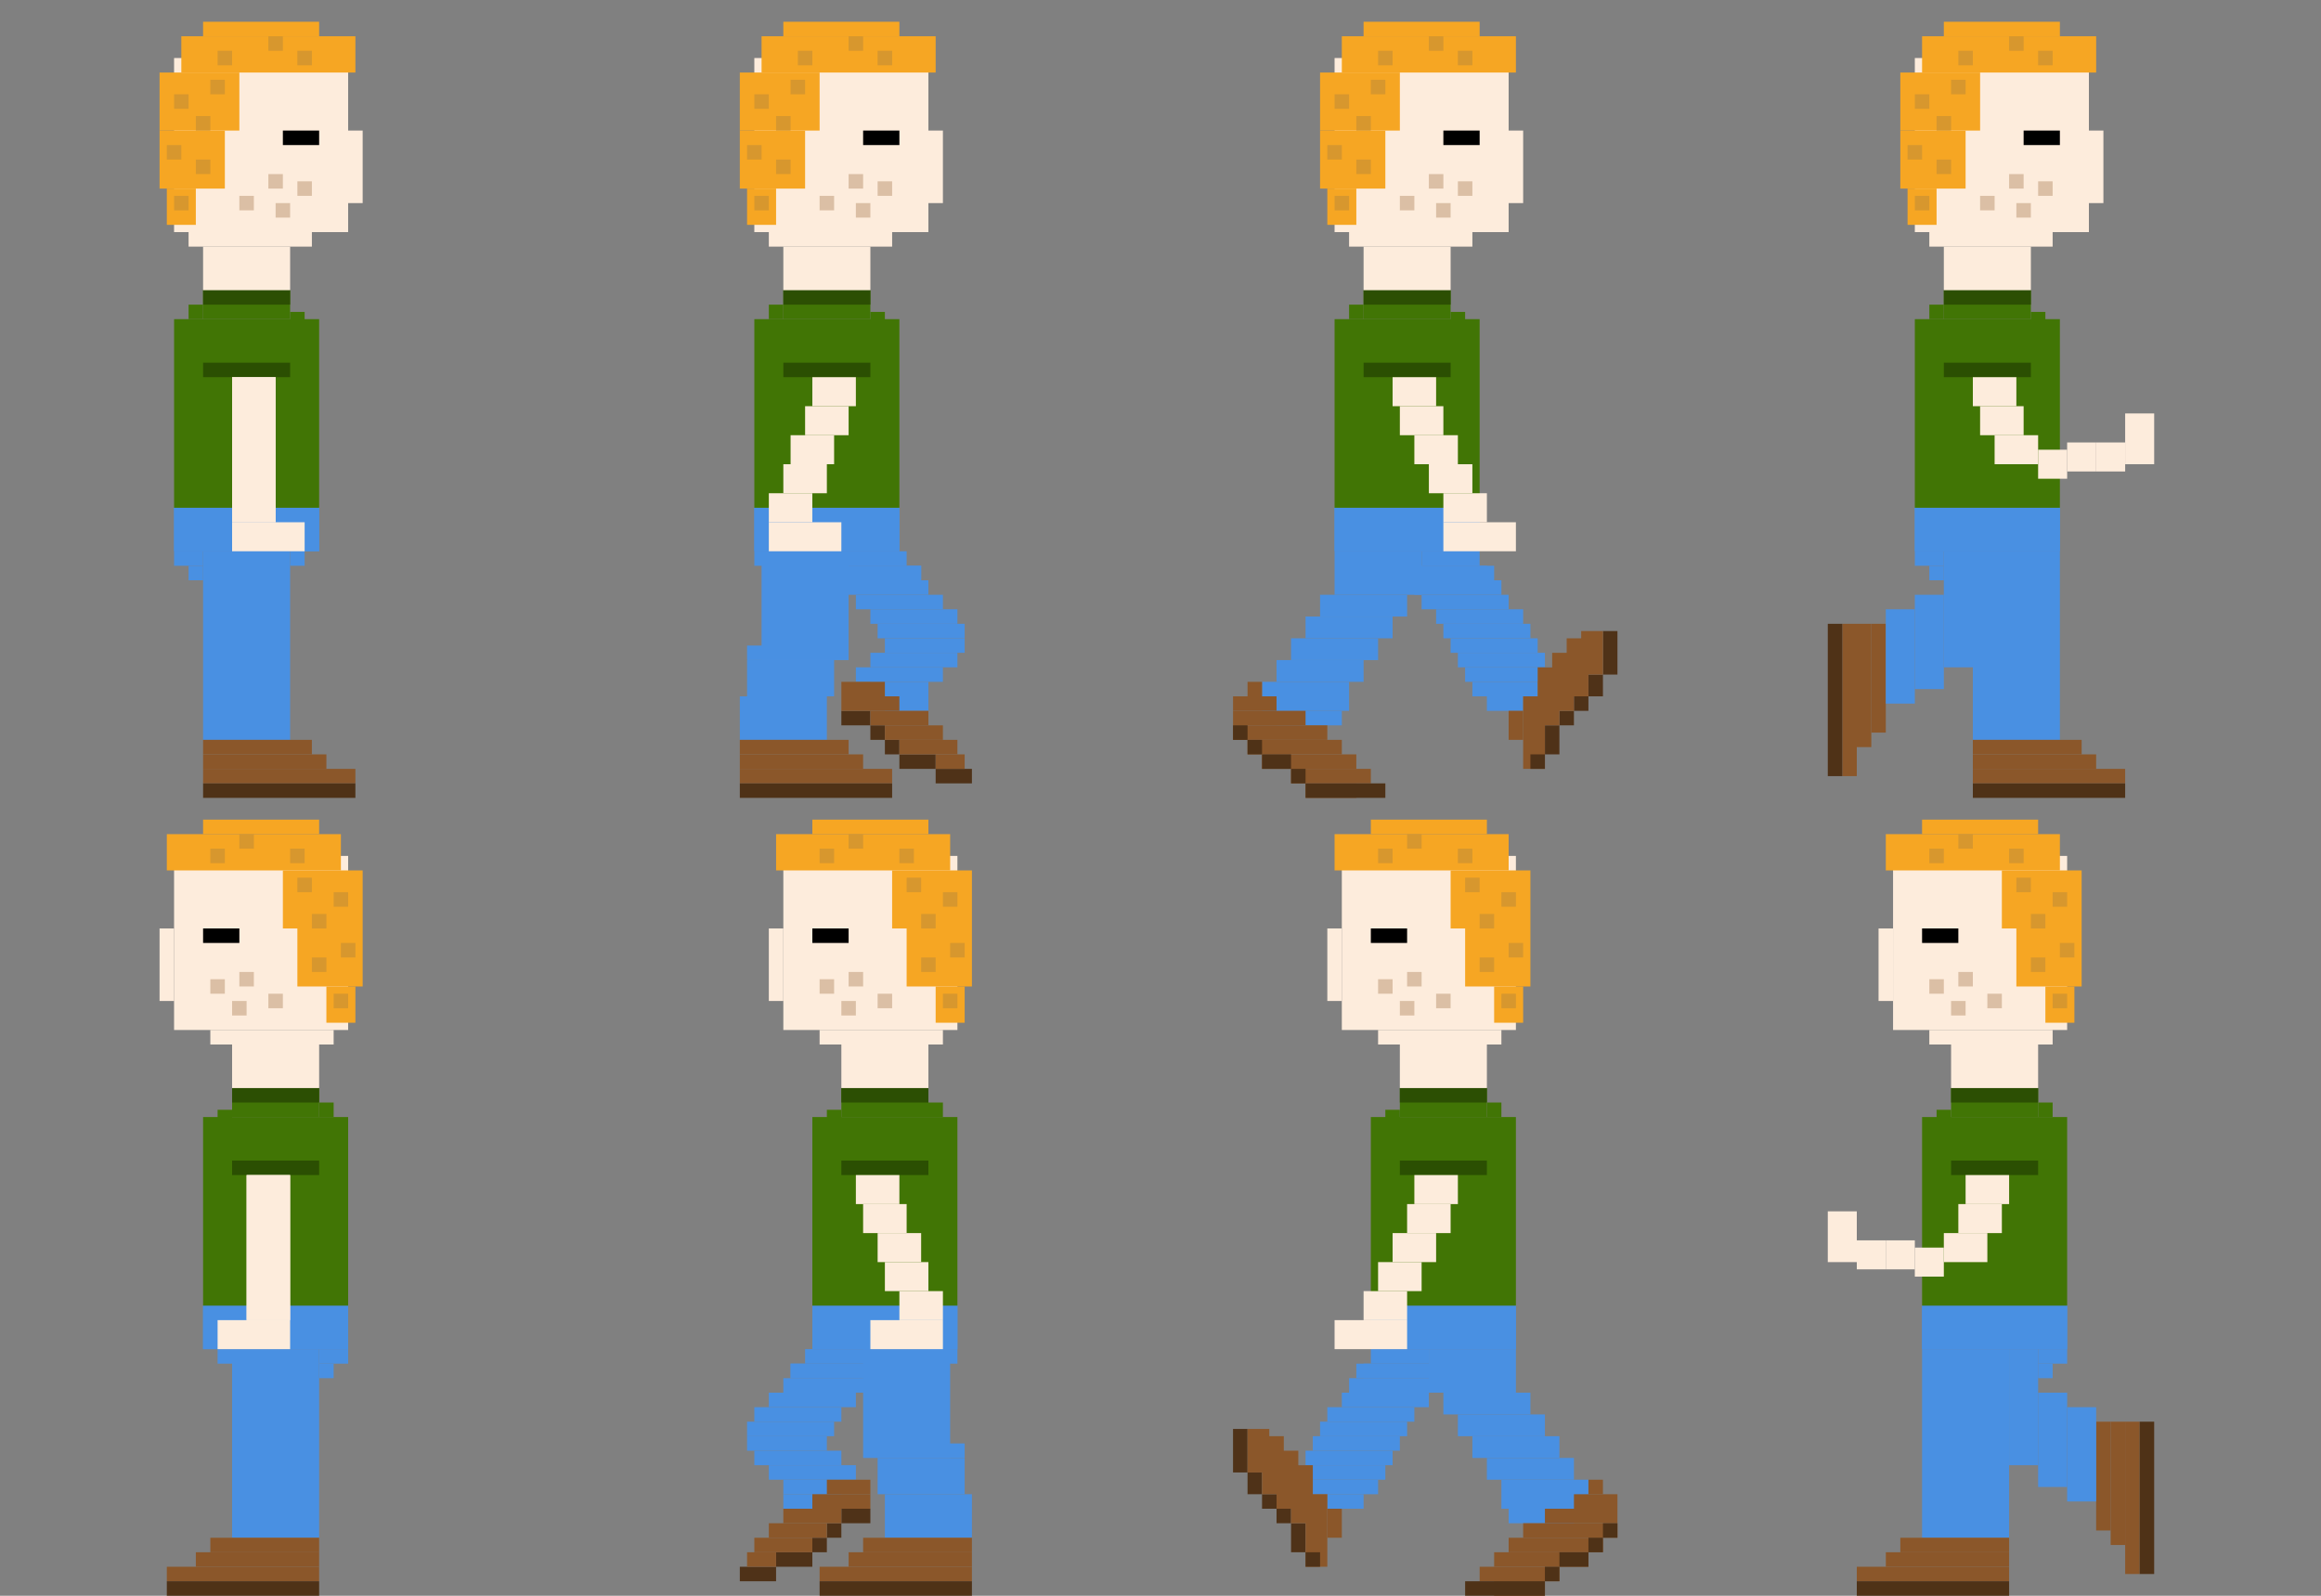 <?xml version="1.0" encoding="UTF-8" standalone="no"?>
<svg width="320px" height="220px" viewBox="0 0 320 220" version="1.1" xmlns="http://www.w3.org/2000/svg" xmlns:xlink="http://www.w3.org/1999/xlink">
    <rect x="0" y="0" width="320" height="220" fill="#808080" stroke="none"/>
    <!-- Generator: Sketch 3.6.1 (26313) - http://www.bohemiancoding.com/sketch -->
    <title>Artboard 1</title>
    <desc>Created with Sketch.</desc>
    <defs></defs>
    <g id="Page-1" stroke="none" stroke-width="1" fill="none" fill-rule="evenodd">
        <g id="Artboard-1">
            <g id="Right" transform="translate(22, 3)">
                <g id="Frame-four" transform="translate(230, 0)">
                    <g id="Pants" transform="translate(12, 67)" fill="#4990E2">
                        <g id="right-leg" transform="translate(8, 6)">
                            <rect id="Rectangle-1" x="0" y="0" width="12" height="26"></rect>
                        </g>
                        <g id="Butt">
                            <rect id="Rectangle-2" x="0" y="0" width="20" height="6"></rect>
                            <rect id="Rectangle-2-Copy" x="0" y="0" width="20" height="6"></rect>
                            <rect id="Rectangle-14" x="0" y="6" width="4" height="2"></rect>
                            <rect id="Rectangle-14-Copy-2" x="2" y="8" width="2" height="2"></rect>
                        </g>
                    </g>
                    <g id="Arm" transform="translate(12, 37)">
                        <g id="Shirt">
                            <rect id="Rectangle-4" fill="#417505" x="0" y="4" width="20" height="26"></rect>
                            <rect id="Rectangle-5" fill="#417505" x="4" y="0" width="12" height="4"></rect>
                            <rect id="Rectangle-6" fill="#2B4F02" x="4" y="10" width="12" height="2"></rect>
                            <rect id="Rectangle-6-Copy" fill="#2C4F03" x="4" y="0" width="12" height="2"></rect>
                            <rect id="Rectangle-17" fill="#417505" x="2" y="2" width="2" height="2"></rect>
                            <rect id="Rectangle-17-Copy" fill="#417505" x="16" y="3" width="2" height="2"></rect>
                        </g>
                        <rect id="Rectangle-8-Copy-4" fill="#FDECDC" x="17" y="22" width="4" height="4"></rect>
                        <rect id="Rectangle-8-Copy-5" fill="#FDECDC" x="21" y="21" width="4" height="4"></rect>
                        <rect id="Rectangle-8-Copy-6" fill="#FDECDC" x="25" y="21" width="4" height="4"></rect>
                        <rect id="Rectangle-8-Copy-7" fill="#FDECDC" x="29" y="17" width="4" height="7"></rect>
                        <rect id="Rectangle-8-Copy" fill="#FDECDC" x="8" y="12" width="6" height="4"></rect>
                        <rect id="Rectangle-8-Copy-2" fill="#FDECDC" x="9" y="16" width="6" height="4"></rect>
                        <rect id="Rectangle-8-Copy-3" fill="#FDECDC" x="11" y="20" width="6" height="4"></rect>
                    </g>
                    <g id="Shoe" transform="translate(20, 99)">
                        <rect id="Rectangle-10" fill="#8B572A" x="0" y="0" width="15" height="2"></rect>
                        <rect id="Rectangle-11" fill="#8B572A" x="0" y="2" width="17" height="2"></rect>
                        <rect id="Rectangle-11-Copy" fill="#8B572A" x="0" y="4" width="21" height="2"></rect>
                        <rect id="Rectangle-11-Copy-2" fill="#4F3217" x="0" y="6" width="21" height="2"></rect>
                    </g>
                    <g id="Left-shoe" transform="translate(4, 93.5) rotate(-270) translate(-4, -93.5) translate(-6.5, 89.5)">
                        <rect id="Rectangle-10" fill="#8B572A" x="0" y="0" width="15" height="2"></rect>
                        <rect id="Rectangle-11" fill="#8B572A" x="0" y="2" width="17" height="2"></rect>
                        <rect id="Rectangle-11-Copy" fill="#8B572A" x="0" y="4" width="21" height="2"></rect>
                        <rect id="Rectangle-11-Copy-2" fill="#4F3217" x="0" y="6" width="21" height="2"></rect>
                    </g>
                    <g id="Left-leg" transform="translate(8, 73)" fill="#4990E2">
                        <rect id="Rectangle-181" x="8" y="0" width="4" height="16"></rect>
                        <rect id="Rectangle-181-Copy" x="4" y="6" width="4" height="13"></rect>
                        <rect id="Rectangle-181-Copy-2" x="0" y="8" width="4" height="13"></rect>
                    </g>
                    <g id="Head" transform="translate(12, 5)">
                        <rect id="Rectangle-19" fill="#FDECDC" x="0" y="0" width="24" height="24"></rect>
                        <rect id="Rectangle-144" fill="#000000" x="15" y="10" width="5" height="2"></rect>
                        <rect id="Rectangle-20-Copy" fill="#FDECDC" x="24" y="10" width="2" height="10"></rect>
                        <rect id="Rectangle-22" fill="#FDECDC" x="2" y="24" width="17" height="2"></rect>
                        <rect id="Rectangle-23" fill="#FDECDC" x="4" y="26" width="12" height="6"></rect>
                        <rect id="Rectangle-145" fill="#DBBFA5" x="13" y="16" width="2" height="2"></rect>
                        <rect id="Rectangle-145-Copy" fill="#DBBFA5" x="17" y="17" width="2" height="2"></rect>
                        <rect id="Rectangle-145-Copy-2" fill="#DBBFA5" x="14" y="20" width="2" height="2"></rect>
                        <rect id="Rectangle-145-Copy-3" fill="#DBBFA5" x="9" y="19" width="2" height="2"></rect>
                    </g>
                    <g id="Hair" transform="translate(10, 0)">
                        <rect id="Rectangle-24" fill="#F6A623" x="3" y="2" width="24" height="5"></rect>
                        <rect id="Rectangle-26" fill="#F6A623" x="0" y="7" width="11" height="8"></rect>
                        <rect id="Rectangle-27" fill="#F6A623" x="0" y="15" width="9" height="8"></rect>
                        <rect id="Rectangle-28" fill="#F6A623" x="1" y="23" width="4" height="5"></rect>
                        <rect id="Rectangle-25" fill="#F6A623" x="6" y="0" width="16" height="2"></rect>
                        <rect id="Rectangle-145-Copy-4" fill="#D7972E" x="15" y="2" width="2" height="2"></rect>
                        <rect id="Rectangle-145-Copy-12" fill="#D7972E" x="19" y="4" width="2" height="2"></rect>
                        <rect id="Rectangle-145-Copy-5" fill="#D7972E" x="8" y="4" width="2" height="2"></rect>
                        <rect id="Rectangle-145-Copy-6" fill="#D7972E" x="7" y="8" width="2" height="2"></rect>
                        <rect id="Rectangle-145-Copy-7" fill="#D7972E" x="2" y="10" width="2" height="2"></rect>
                        <rect id="Rectangle-145-Copy-8" fill="#D7972E" x="5" y="13" width="2" height="2"></rect>
                        <rect id="Rectangle-145-Copy-9" fill="#D7972E" x="1" y="17" width="2" height="2"></rect>
                        <rect id="Rectangle-145-Copy-10" fill="#D7972E" x="5" y="19" width="2" height="2"></rect>
                        <rect id="Rectangle-145-Copy-11" fill="#D7972E" x="2" y="24" width="2" height="2"></rect>
                    </g>
                </g>
                <g id="Frame-two" transform="translate(80, 0)">
                    <g id="Pants" transform="translate(0, 67)" fill="#4990E2">
                        <g id="Left-leg" transform="translate(0, 6)">
                            <rect id="Rectangle-1" x="3" y="0" width="12" height="15"></rect>
                            <rect id="Rectangle-58" x="1" y="13" width="12" height="2"></rect>
                            <rect id="Rectangle-1-Copy" x="0" y="20" width="12" height="6"></rect>
                            <rect id="Rectangle-1-Copy-2" x="1" y="15" width="12" height="5"></rect>
                        </g>
                        <g id="Right-leg" transform="translate(13, 8)">
                            <rect id="Rectangle-1-Copy-3" x="7" y="18" width="6" height="2"></rect>
                            <rect id="Rectangle-1-Copy-4" x="5" y="16" width="8" height="2"></rect>
                            <rect id="Rectangle-1-Copy-5" x="3" y="14" width="12" height="2"></rect>
                            <rect id="Rectangle-1-Copy-6" x="5" y="12" width="12" height="2"></rect>
                            <rect id="Rectangle-1-Copy-7" x="7" y="10" width="11" height="2"></rect>
                            <rect id="Rectangle-1-Copy-8" x="6" y="8" width="12" height="2"></rect>
                            <rect id="Rectangle-1-Copy-9" x="5" y="6" width="12" height="2"></rect>
                            <rect id="Rectangle-1-Copy-10" x="3" y="4" width="12" height="2"></rect>
                            <rect id="Rectangle-1-Copy-11" x="1" y="2" width="12" height="2"></rect>
                            <rect id="Rectangle-1-Copy-12" x="0" y="0" width="12" height="2"></rect>
                            <rect id="Rectangle-1-Copy-13" x="0" y="0" width="12" height="2"></rect>
                        </g>
                        <g id="Butt" transform="translate(2, 0)">
                            <rect id="Rectangle-2-Copy" x="0" y="0" width="20" height="6"></rect>
                            <rect id="Rectangle-14" x="0" y="6" width="4" height="2"></rect>
                            <rect id="Rectangle-14-Copy-2" x="2" y="8" width="2" height="2"></rect>
                            <rect id="Rectangle-14-Copy" x="12" y="6" width="9" height="2"></rect>
                        </g>
                        <rect id="Rectangle-2" x="2" y="0" width="20" height="6"></rect>
                    </g>
                    <g id="Shirt" transform="translate(2, 37)">
                        <rect id="Rectangle-4" fill="#417505" x="0" y="4" width="20" height="26"></rect>
                        <rect id="Rectangle-5" fill="#417505" x="4" y="0" width="12" height="4"></rect>
                        <rect id="Rectangle-6" fill="#2B4F02" x="4" y="10" width="12" height="2"></rect>
                        <rect id="Rectangle-6-Copy" fill="#2C4F03" x="4" y="0" width="12" height="2"></rect>
                        <rect id="Rectangle-17" fill="#417505" x="2" y="2" width="2" height="2"></rect>
                        <rect id="Rectangle-17-Copy" fill="#417505" x="16" y="3" width="2" height="2"></rect>
                    </g>
                    <g id="Arm" transform="translate(4, 49)" fill="#FDECDC">
                        <rect id="Rectangle-8" x="0" y="16" width="6" height="4"></rect>
                        <rect id="Rectangle-8-Copy-4" x="2" y="12" width="6" height="4"></rect>
                        <rect id="Rectangle-8-Copy" x="6" y="0" width="6" height="4"></rect>
                        <rect id="Rectangle-8-Copy-2" x="5" y="4" width="6" height="4"></rect>
                        <rect id="Rectangle-8-Copy-3" x="3" y="8" width="6" height="4"></rect>
                        <rect id="Rectangle-9" x="0" y="20" width="10" height="4"></rect>
                    </g>
                    <g id="Shoe" transform="translate(0, 99)">
                        <rect id="Rectangle-10" fill="#8B572A" x="0" y="0" width="15" height="2"></rect>
                        <rect id="Rectangle-11" fill="#8B572A" x="0" y="2" width="17" height="2"></rect>
                        <rect id="Rectangle-11-Copy" fill="#8B572A" x="0" y="4" width="21" height="2"></rect>
                        <rect id="Rectangle-11-Copy-2" fill="#4F3217" x="0" y="6" width="21" height="2"></rect>
                    </g>
                    <g id="Right-shoe" transform="translate(14, 91)">
                        <rect id="Rectangle-72" fill="#8B572A" x="0" y="0" width="6" height="2"></rect>
                        <rect id="Rectangle-77-Copy" fill="#4F3218" x="0" y="4" width="4" height="2"></rect>
                        <rect id="Rectangle-77-Copy-2" fill="#4F3218" x="4" y="6" width="2" height="2"></rect>
                        <rect id="Rectangle-77-Copy-3" fill="#4F3218" x="6" y="8" width="2" height="2"></rect>
                        <rect id="Rectangle-77-Copy-4" fill="#4F3218" x="8" y="10" width="5" height="2"></rect>
                        <rect id="Rectangle-77-Copy-5" fill="#4F3218" x="13" y="12" width="5" height="2"></rect>
                        <rect id="Rectangle-72-Copy" fill="#8B572A" x="0" y="2" width="8" height="2"></rect>
                        <rect id="Rectangle-72-Copy-2" fill="#8B572A" x="4" y="4" width="8" height="2"></rect>
                        <rect id="Rectangle-72-Copy-3" fill="#8B572A" x="6" y="6" width="8" height="2"></rect>
                        <rect id="Rectangle-72-Copy-4" fill="#8B572A" x="8" y="8" width="8" height="2"></rect>
                        <rect id="Rectangle-72-Copy-5" fill="#8B572A" x="13" y="10" width="4" height="2"></rect>
                    </g>
                    <g id="Head" transform="translate(2, 5)">
                        <rect id="Rectangle-19" fill="#FDECDC" x="0" y="0" width="24" height="24"></rect>
                        <rect id="Rectangle-144" fill="#000000" x="15" y="10" width="5" height="2"></rect>
                        <rect id="Rectangle-20-Copy" fill="#FDECDC" x="24" y="10" width="2" height="10"></rect>
                        <rect id="Rectangle-22" fill="#FDECDC" x="2" y="24" width="17" height="2"></rect>
                        <rect id="Rectangle-23" fill="#FDECDC" x="4" y="26" width="12" height="6"></rect>
                        <rect id="Rectangle-145" fill="#DBBFA5" x="13" y="16" width="2" height="2"></rect>
                        <rect id="Rectangle-145-Copy" fill="#DBBFA5" x="17" y="17" width="2" height="2"></rect>
                        <rect id="Rectangle-145-Copy-2" fill="#DBBFA5" x="14" y="20" width="2" height="2"></rect>
                        <rect id="Rectangle-145-Copy-3" fill="#DBBFA5" x="9" y="19" width="2" height="2"></rect>
                    </g>
                    <g id="Hair">
                        <rect id="Rectangle-24" fill="#F6A623" x="3" y="2" width="24" height="5"></rect>
                        <rect id="Rectangle-26" fill="#F6A623" x="0" y="7" width="11" height="8"></rect>
                        <rect id="Rectangle-27" fill="#F6A623" x="0" y="15" width="9" height="8"></rect>
                        <rect id="Rectangle-28" fill="#F6A623" x="1" y="23" width="4" height="5"></rect>
                        <rect id="Rectangle-25" fill="#F6A623" x="6" y="0" width="16" height="2"></rect>
                        <rect id="Rectangle-145-Copy-4" fill="#D7972E" x="15" y="2" width="2" height="2"></rect>
                        <rect id="Rectangle-145-Copy-12" fill="#D7972E" x="19" y="4" width="2" height="2"></rect>
                        <rect id="Rectangle-145-Copy-5" fill="#D7972E" x="8" y="4" width="2" height="2"></rect>
                        <rect id="Rectangle-145-Copy-6" fill="#D7972E" x="7" y="8" width="2" height="2"></rect>
                        <rect id="Rectangle-145-Copy-7" fill="#D7972E" x="2" y="10" width="2" height="2"></rect>
                        <rect id="Rectangle-145-Copy-8" fill="#D7972E" x="5" y="13" width="2" height="2"></rect>
                        <rect id="Rectangle-145-Copy-9" fill="#D7972E" x="1" y="17" width="2" height="2"></rect>
                        <rect id="Rectangle-145-Copy-10" fill="#D7972E" x="5" y="19" width="2" height="2"></rect>
                        <rect id="Rectangle-145-Copy-11" fill="#D7972E" x="2" y="24" width="2" height="2"></rect>
                    </g>
                </g>
                <g id="Frame-three" transform="translate(148, 0)">
                    <g id="Pants" transform="translate(4, 67)" fill="#4990E2">
                        <g id="Left-leg" transform="translate(0, 6)">
                            <rect id="Rectangle-1" x="10" y="0" width="12" height="6"></rect>
                            <rect id="Rectangle-1-Copy-14" x="8" y="6" width="12" height="3"></rect>
                            <rect id="Rectangle-1-Copy-15" x="6" y="9" width="12" height="3"></rect>
                            <rect id="Rectangle-1-Copy-16" x="4" y="12" width="12" height="3"></rect>
                            <rect id="Rectangle-1-Copy-17" x="2" y="15" width="12" height="3"></rect>
                            <rect id="Rectangle-1-Copy-23" x="2" y="22" width="9" height="2"></rect>
                            <rect id="Rectangle-1-Copy-18" x="0" y="18" width="12" height="4"></rect>
                        </g>
                        <g id="Right-leg" transform="translate(19, 8)">
                            <rect id="Rectangle-1-Copy-7" x="7" y="10" width="12" height="2"></rect>
                            <rect id="Rectangle-1-Copy-19" x="8" y="12" width="12" height="2"></rect>
                            <rect id="Rectangle-1-Copy-20" x="9" y="14" width="12" height="2"></rect>
                            <rect id="Rectangle-1-Copy-21" x="10" y="16" width="9" height="2"></rect>
                            <rect id="Rectangle-1-Copy-22" x="12" y="18" width="5" height="2"></rect>
                            <rect id="Rectangle-1-Copy-8" x="6" y="8" width="12" height="2"></rect>
                            <rect id="Rectangle-1-Copy-9" x="5" y="6" width="12" height="2"></rect>
                            <rect id="Rectangle-1-Copy-10" x="3" y="4" width="12" height="2"></rect>
                            <rect id="Rectangle-1-Copy-11" x="2" y="2" width="12" height="2"></rect>
                            <rect id="Rectangle-1-Copy-12" x="0" y="0" width="12" height="2"></rect>
                            <rect id="Rectangle-1-Copy-13" x="1" y="0" width="12" height="2"></rect>
                        </g>
                        <g id="Butt" transform="translate(10, 0)">
                            <rect id="Rectangle-2-Copy" x="0" y="0" width="20" height="6"></rect>
                            <rect id="Rectangle-14-Copy" x="12" y="6" width="8" height="2"></rect>
                            <rect id="Rectangle-2" x="0" y="0" width="20" height="6"></rect>
                        </g>
                    </g>
                    <g id="Shirt" transform="translate(14, 37)">
                        <rect id="Rectangle-4" fill="#417505" x="0" y="4" width="20" height="26"></rect>
                        <rect id="Rectangle-5" fill="#417505" x="4" y="0" width="12" height="4"></rect>
                        <rect id="Rectangle-6" fill="#2B4F02" x="4" y="10" width="12" height="2"></rect>
                        <rect id="Rectangle-6-Copy" fill="#2C4F03" x="4" y="0" width="12" height="2"></rect>
                        <rect id="Rectangle-17" fill="#417505" x="2" y="2" width="2" height="2"></rect>
                        <rect id="Rectangle-17-Copy" fill="#417505" x="16" y="3" width="2" height="2"></rect>
                    </g>
                    <g id="Arm" transform="translate(22, 49)" fill="#FDECDC">
                        <rect id="Rectangle-8" x="7" y="16" width="6" height="4"></rect>
                        <rect id="Rectangle-8-Copy-4" x="5" y="12" width="6" height="4"></rect>
                        <rect id="Rectangle-8-Copy" x="0" y="0" width="6" height="4"></rect>
                        <rect id="Rectangle-8-Copy-2" x="1" y="4" width="6" height="4"></rect>
                        <rect id="Rectangle-8-Copy-3" x="3" y="8" width="6" height="4"></rect>
                        <rect id="Rectangle-9" x="7" y="20" width="10" height="4"></rect>
                    </g>
                    <g id="Shoe" transform="translate(0, 91)">
                        <rect id="Rectangle-10" fill="#8B572A" x="2" y="0" width="2" height="2"></rect>
                        <rect id="Rectangle-11" fill="#8B572A" x="0" y="2" width="6" height="2"></rect>
                        <rect id="Rectangle-11-Copy" fill="#8B572A" x="0" y="4" width="10" height="2"></rect>
                        <rect id="Rectangle-11-Copy-3" fill="#8B572A" x="0" y="6" width="13" height="2"></rect>
                        <rect id="Rectangle-11-Copy-5" fill="#8B572A" x="2" y="8" width="13" height="2"></rect>
                        <rect id="Rectangle-11-Copy-4" fill="#8B572A" x="4" y="10" width="13" height="2"></rect>
                        <rect id="Rectangle-11-Copy-6" fill="#8B572A" x="8" y="12" width="11" height="2"></rect>
                        <rect id="Rectangle-11-Copy-7" fill="#8B572A" x="10" y="14" width="7" height="2"></rect>
                        <rect id="Rectangle-11-Copy-2" fill="#4F3217" x="0" y="6" width="2" height="2"></rect>
                        <rect id="Rectangle-11-Copy-8" fill="#4F3217" x="2" y="8" width="2" height="2"></rect>
                        <rect id="Rectangle-11-Copy-9" fill="#4F3217" x="4" y="10" width="4" height="2"></rect>
                        <rect id="Rectangle-11-Copy-10" fill="#4F3217" x="8" y="12" width="2" height="2"></rect>
                        <rect id="Rectangle-11-Copy-11" fill="#4F3217" x="10" y="14" width="11" height="2"></rect>
                    </g>
                    <g id="Right-shoe" transform="translate(45.5, 93.5) rotate(270) translate(-45.5, -93.5) translate(36, 86)">
                        <rect id="Rectangle-72" fill="#8B572A" x="4" y="0" width="4" height="2"></rect>
                        <rect id="Rectangle-77-Copy" fill="#4F3218" x="2" y="5" width="4" height="2"></rect>
                        <rect id="Rectangle-77-Copy-2" fill="#4F3218" x="6" y="7" width="2" height="2"></rect>
                        <rect id="Rectangle-77-Copy-3" fill="#4F3218" x="8" y="9" width="2" height="2"></rect>
                        <rect id="Rectangle-77-Copy-4" fill="#4F3218" x="10" y="11" width="3" height="2"></rect>
                        <rect id="Rectangle-77-Copy-5" fill="#4F3218" x="13" y="13" width="6" height="2"></rect>
                        <rect id="Rectangle-72-Copy" fill="#8B572A" x="-6.03961325e-14" y="2" width="10" height="3"></rect>
                        <rect id="Rectangle-72-Copy-2" fill="#8B572A" x="6" y="4" width="8" height="3"></rect>
                        <rect id="Rectangle-72-Copy-3" fill="#8B572A" x="8" y="6" width="8" height="3"></rect>
                        <rect id="Rectangle-72-Copy-4" fill="#8B572A" x="10" y="8" width="8" height="3"></rect>
                        <rect id="Rectangle-72-Copy-5" fill="#8B572A" x="13" y="10" width="6" height="3"></rect>
                        <rect id="Rectangle-77-Copy-6" fill="#4F3218" x="-2.84217094e-14" y="3" width="2" height="2"></rect>
                    </g>
                    <g id="Head" transform="translate(14, 5)">
                        <rect id="Rectangle-19" fill="#FDECDC" x="0" y="0" width="24" height="24"></rect>
                        <rect id="Rectangle-144" fill="#000000" x="15" y="10" width="5" height="2"></rect>
                        <rect id="Rectangle-20-Copy" fill="#FDECDC" x="24" y="10" width="2" height="10"></rect>
                        <rect id="Rectangle-22" fill="#FDECDC" x="2" y="24" width="17" height="2"></rect>
                        <rect id="Rectangle-23" fill="#FDECDC" x="4" y="26" width="12" height="6"></rect>
                        <rect id="Rectangle-145" fill="#DBBFA5" x="13" y="16" width="2" height="2"></rect>
                        <rect id="Rectangle-145-Copy" fill="#DBBFA5" x="17" y="17" width="2" height="2"></rect>
                        <rect id="Rectangle-145-Copy-2" fill="#DBBFA5" x="14" y="20" width="2" height="2"></rect>
                        <rect id="Rectangle-145-Copy-3" fill="#DBBFA5" x="9" y="19" width="2" height="2"></rect>
                    </g>
                    <g id="Hair" transform="translate(12, 0)">
                        <rect id="Rectangle-24" fill="#F6A623" x="3" y="2" width="24" height="5"></rect>
                        <rect id="Rectangle-26" fill="#F6A623" x="0" y="7" width="11" height="8"></rect>
                        <rect id="Rectangle-27" fill="#F6A623" x="0" y="15" width="9" height="8"></rect>
                        <rect id="Rectangle-28" fill="#F6A623" x="1" y="23" width="4" height="5"></rect>
                        <rect id="Rectangle-25" fill="#F6A623" x="6" y="0" width="16" height="2"></rect>
                        <rect id="Rectangle-145-Copy-4" fill="#D7972E" x="15" y="2" width="2" height="2"></rect>
                        <rect id="Rectangle-145-Copy-12" fill="#D7972E" x="19" y="4" width="2" height="2"></rect>
                        <rect id="Rectangle-145-Copy-5" fill="#D7972E" x="8" y="4" width="2" height="2"></rect>
                        <rect id="Rectangle-145-Copy-6" fill="#D7972E" x="7" y="8" width="2" height="2"></rect>
                        <rect id="Rectangle-145-Copy-7" fill="#D7972E" x="2" y="10" width="2" height="2"></rect>
                        <rect id="Rectangle-145-Copy-8" fill="#D7972E" x="5" y="13" width="2" height="2"></rect>
                        <rect id="Rectangle-145-Copy-9" fill="#D7972E" x="1" y="17" width="2" height="2"></rect>
                        <rect id="Rectangle-145-Copy-10" fill="#D7972E" x="5" y="19" width="2" height="2"></rect>
                        <rect id="Rectangle-145-Copy-11" fill="#D7972E" x="2" y="24" width="2" height="2"></rect>
                    </g>
                </g>
                <g id="Frame-one-Copy">
                    <g id="Pants" transform="translate(2, 67)" fill="#4990E2">
                        <rect id="Rectangle-1" x="4" y="6" width="12" height="26"></rect>
                        <rect id="Rectangle-2" x="0" y="0" width="20" height="6"></rect>
                        <rect id="Rectangle-2-Copy" x="0" y="0" width="20" height="6"></rect>
                        <rect id="Rectangle-14" x="0" y="6" width="4" height="2"></rect>
                        <rect id="Rectangle-14-Copy-2" x="2" y="8" width="2" height="2"></rect>
                        <rect id="Rectangle-14-Copy" x="16" y="6" width="2" height="2"></rect>
                    </g>
                    <g id="Shirt" transform="translate(2, 37)">
                        <rect id="Rectangle-4" fill="#417505" x="0" y="4" width="20" height="26"></rect>
                        <rect id="Rectangle-5" fill="#417505" x="4" y="0" width="12" height="4"></rect>
                        <rect id="Rectangle-6" fill="#2B4F02" x="4" y="10" width="12" height="2"></rect>
                        <rect id="Rectangle-6-Copy" fill="#2C4F03" x="4" y="0" width="12" height="2"></rect>
                        <rect id="Rectangle-17" fill="#417505" x="2" y="2" width="2" height="2"></rect>
                        <rect id="Rectangle-17-Copy" fill="#417505" x="16" y="3" width="2" height="2"></rect>
                    </g>
                    <g id="Arm" transform="translate(10, 49)" fill="#FDECDC">
                        <rect id="Rectangle-8" x="0" y="0" width="6" height="20"></rect>
                        <rect id="Rectangle-8-Copy-8" x="0" y="0" width="6" height="20"></rect>
                        <rect id="Rectangle-9" x="0" y="20" width="10" height="4"></rect>
                    </g>
                    <g id="Head" transform="translate(2, 5)">
                        <rect id="Rectangle-19" fill="#FDECDC" x="0" y="0" width="24" height="24"></rect>
                        <rect id="Rectangle-144" fill="#000000" x="15" y="10" width="5" height="2"></rect>
                        <rect id="Rectangle-20-Copy" fill="#FDECDC" x="24" y="10" width="2" height="10"></rect>
                        <rect id="Rectangle-22" fill="#FDECDC" x="2" y="24" width="17" height="2"></rect>
                        <rect id="Rectangle-23" fill="#FDECDC" x="4" y="26" width="12" height="6"></rect>
                        <rect id="Rectangle-145" fill="#DBBFA5" x="13" y="16" width="2" height="2"></rect>
                        <rect id="Rectangle-145-Copy" fill="#DBBFA5" x="17" y="17" width="2" height="2"></rect>
                        <rect id="Rectangle-145-Copy-2" fill="#DBBFA5" x="14" y="20" width="2" height="2"></rect>
                        <rect id="Rectangle-145-Copy-3" fill="#DBBFA5" x="9" y="19" width="2" height="2"></rect>
                    </g>
                    <g id="Shoe" transform="translate(6, 99)">
                        <rect id="Rectangle-10" fill="#8B572A" x="0" y="0" width="15" height="2"></rect>
                        <rect id="Rectangle-11" fill="#8B572A" x="0" y="2" width="17" height="2"></rect>
                        <rect id="Rectangle-11-Copy" fill="#8B572A" x="0" y="4" width="21" height="2"></rect>
                        <rect id="Rectangle-11-Copy-2" fill="#4F3217" x="0" y="6" width="21" height="2"></rect>
                    </g>
                    <g id="Hair">
                        <rect id="Rectangle-24" fill="#F6A623" x="3" y="2" width="24" height="5"></rect>
                        <rect id="Rectangle-26" fill="#F6A623" x="0" y="7" width="11" height="8"></rect>
                        <rect id="Rectangle-27" fill="#F6A623" x="0" y="15" width="9" height="8"></rect>
                        <rect id="Rectangle-28" fill="#F6A623" x="1" y="23" width="4" height="5"></rect>
                        <rect id="Rectangle-25" fill="#F6A623" x="6" y="0" width="16" height="2"></rect>
                        <rect id="Rectangle-145-Copy-4" fill="#D7972E" x="15" y="2" width="2" height="2"></rect>
                        <rect id="Rectangle-145-Copy-12" fill="#D7972E" x="19" y="4" width="2" height="2"></rect>
                        <rect id="Rectangle-145-Copy-5" fill="#D7972E" x="8" y="4" width="2" height="2"></rect>
                        <rect id="Rectangle-145-Copy-6" fill="#D7972E" x="7" y="8" width="2" height="2"></rect>
                        <rect id="Rectangle-145-Copy-7" fill="#D7972E" x="2" y="10" width="2" height="2"></rect>
                        <rect id="Rectangle-145-Copy-8" fill="#D7972E" x="5" y="13" width="2" height="2"></rect>
                        <rect id="Rectangle-145-Copy-9" fill="#D7972E" x="1" y="17" width="2" height="2"></rect>
                        <rect id="Rectangle-145-Copy-10" fill="#D7972E" x="5" y="19" width="2" height="2"></rect>
                        <rect id="Rectangle-145-Copy-11" fill="#D7972E" x="2" y="24" width="2" height="2"></rect>
                    </g>
                </g>
            </g>
            <g id="Left" transform="translate(22, 113)">
                <g id="Frame-four" transform="translate(252.5, 53.5) scale(-1, 1) translate(-252.5, -53.5) translate(230, 0)">
                    <g id="Pants" transform="translate(12, 67)" fill="#4990E2">
                        <g id="right-leg" transform="translate(8, 6)">
                            <rect id="Rectangle-1" x="0" y="0" width="12" height="26"></rect>
                        </g>
                        <g id="Butt">
                            <rect id="Rectangle-2" x="0" y="0" width="20" height="6"></rect>
                            <rect id="Rectangle-2-Copy" x="0" y="0" width="20" height="6"></rect>
                            <rect id="Rectangle-14" x="0" y="6" width="4" height="2"></rect>
                            <rect id="Rectangle-14-Copy-2" x="2" y="8" width="2" height="2"></rect>
                        </g>
                    </g>
                    <g id="Arm" transform="translate(12, 37)">
                        <g id="Shirt">
                            <rect id="Rectangle-4" fill="#417505" x="0" y="4" width="20" height="26"></rect>
                            <rect id="Rectangle-5" fill="#417505" x="4" y="0" width="12" height="4"></rect>
                            <rect id="Rectangle-6" fill="#2B4F02" x="4" y="10" width="12" height="2"></rect>
                            <rect id="Rectangle-6-Copy" fill="#2C4F03" x="4" y="0" width="12" height="2"></rect>
                            <rect id="Rectangle-17" fill="#417505" x="2" y="2" width="2" height="2"></rect>
                            <rect id="Rectangle-17-Copy" fill="#417505" x="16" y="3" width="2" height="2"></rect>
                        </g>
                        <rect id="Rectangle-8-Copy-4" fill="#FDECDC" x="17" y="22" width="4" height="4"></rect>
                        <rect id="Rectangle-8-Copy-5" fill="#FDECDC" x="21" y="21" width="4" height="4"></rect>
                        <rect id="Rectangle-8-Copy-6" fill="#FDECDC" x="25" y="21" width="4" height="4"></rect>
                        <rect id="Rectangle-8-Copy-7" fill="#FDECDC" x="29" y="17" width="4" height="7"></rect>
                        <rect id="Rectangle-8-Copy" fill="#FDECDC" x="8" y="12" width="6" height="4"></rect>
                        <rect id="Rectangle-8-Copy-2" fill="#FDECDC" x="9" y="16" width="6" height="4"></rect>
                        <rect id="Rectangle-8-Copy-3" fill="#FDECDC" x="11" y="20" width="6" height="4"></rect>
                    </g>
                    <g id="Shoe" transform="translate(20, 99)">
                        <rect id="Rectangle-10" fill="#8B572A" x="0" y="0" width="15" height="2"></rect>
                        <rect id="Rectangle-11" fill="#8B572A" x="0" y="2" width="17" height="2"></rect>
                        <rect id="Rectangle-11-Copy" fill="#8B572A" x="0" y="4" width="21" height="2"></rect>
                        <rect id="Rectangle-11-Copy-2" fill="#4F3217" x="0" y="6" width="21" height="2"></rect>
                    </g>
                    <g id="Left-shoe" transform="translate(4, 93.5) rotate(-270) translate(-4, -93.5) translate(-6.5, 89.5)">
                        <rect id="Rectangle-10" fill="#8B572A" x="0" y="0" width="15" height="2"></rect>
                        <rect id="Rectangle-11" fill="#8B572A" x="0" y="2" width="17" height="2"></rect>
                        <rect id="Rectangle-11-Copy" fill="#8B572A" x="0" y="4" width="21" height="2"></rect>
                        <rect id="Rectangle-11-Copy-2" fill="#4F3217" x="0" y="6" width="21" height="2"></rect>
                    </g>
                    <g id="Left-leg" transform="translate(8, 73)" fill="#4990E2">
                        <rect id="Rectangle-181" x="8" y="0" width="4" height="16"></rect>
                        <rect id="Rectangle-181-Copy" x="4" y="6" width="4" height="13"></rect>
                        <rect id="Rectangle-181-Copy-2" x="0" y="8" width="4" height="13"></rect>
                    </g>
                    <g id="Head" transform="translate(12, 5)">
                        <rect id="Rectangle-19" fill="#FDECDC" x="0" y="0" width="24" height="24"></rect>
                        <rect id="Rectangle-144" fill="#000000" x="15" y="10" width="5" height="2"></rect>
                        <rect id="Rectangle-20-Copy" fill="#FDECDC" x="24" y="10" width="2" height="10"></rect>
                        <rect id="Rectangle-22" fill="#FDECDC" x="2" y="24" width="17" height="2"></rect>
                        <rect id="Rectangle-23" fill="#FDECDC" x="4" y="26" width="12" height="6"></rect>
                        <rect id="Rectangle-145" fill="#DBBFA5" x="13" y="16" width="2" height="2"></rect>
                        <rect id="Rectangle-145-Copy" fill="#DBBFA5" x="17" y="17" width="2" height="2"></rect>
                        <rect id="Rectangle-145-Copy-2" fill="#DBBFA5" x="14" y="20" width="2" height="2"></rect>
                        <rect id="Rectangle-145-Copy-3" fill="#DBBFA5" x="9" y="19" width="2" height="2"></rect>
                    </g>
                    <g id="Hair" transform="translate(10, 0)">
                        <rect id="Rectangle-24" fill="#F6A623" x="3" y="2" width="24" height="5"></rect>
                        <rect id="Rectangle-26" fill="#F6A623" x="0" y="7" width="11" height="8"></rect>
                        <rect id="Rectangle-27" fill="#F6A623" x="0" y="15" width="9" height="8"></rect>
                        <rect id="Rectangle-28" fill="#F6A623" x="1" y="23" width="4" height="5"></rect>
                        <rect id="Rectangle-25" fill="#F6A623" x="6" y="0" width="16" height="2"></rect>
                        <rect id="Rectangle-145-Copy-4" fill="#D7972E" x="15" y="2" width="2" height="2"></rect>
                        <rect id="Rectangle-145-Copy-12" fill="#D7972E" x="19" y="4" width="2" height="2"></rect>
                        <rect id="Rectangle-145-Copy-5" fill="#D7972E" x="8" y="4" width="2" height="2"></rect>
                        <rect id="Rectangle-145-Copy-6" fill="#D7972E" x="7" y="8" width="2" height="2"></rect>
                        <rect id="Rectangle-145-Copy-7" fill="#D7972E" x="2" y="10" width="2" height="2"></rect>
                        <rect id="Rectangle-145-Copy-8" fill="#D7972E" x="5" y="13" width="2" height="2"></rect>
                        <rect id="Rectangle-145-Copy-9" fill="#D7972E" x="1" y="17" width="2" height="2"></rect>
                        <rect id="Rectangle-145-Copy-10" fill="#D7972E" x="5" y="19" width="2" height="2"></rect>
                        <rect id="Rectangle-145-Copy-11" fill="#D7972E" x="2" y="24" width="2" height="2"></rect>
                    </g>
                </g>
                <g id="Frame-two" transform="translate(96, 53.5) scale(-1, 1) translate(-96, -53.5) translate(80, 0)">
                    <g id="Pants" transform="translate(0, 67)" fill="#4990E2">
                        <g id="Left-leg" transform="translate(0, 6)">
                            <rect id="Rectangle-1" x="3" y="0" width="12" height="15"></rect>
                            <rect id="Rectangle-58" x="1" y="13" width="12" height="2"></rect>
                            <rect id="Rectangle-1-Copy" x="0" y="20" width="12" height="6"></rect>
                            <rect id="Rectangle-1-Copy-2" x="1" y="15" width="12" height="5"></rect>
                        </g>
                        <g id="Right-leg" transform="translate(13, 8)">
                            <rect id="Rectangle-1-Copy-3" x="7" y="18" width="6" height="2"></rect>
                            <rect id="Rectangle-1-Copy-4" x="5" y="16" width="8" height="2"></rect>
                            <rect id="Rectangle-1-Copy-5" x="3" y="14" width="12" height="2"></rect>
                            <rect id="Rectangle-1-Copy-6" x="5" y="12" width="12" height="2"></rect>
                            <rect id="Rectangle-1-Copy-7" x="7" y="10" width="11" height="2"></rect>
                            <rect id="Rectangle-1-Copy-8" x="6" y="8" width="12" height="2"></rect>
                            <rect id="Rectangle-1-Copy-9" x="5" y="6" width="12" height="2"></rect>
                            <rect id="Rectangle-1-Copy-10" x="3" y="4" width="12" height="2"></rect>
                            <rect id="Rectangle-1-Copy-11" x="1" y="2" width="12" height="2"></rect>
                            <rect id="Rectangle-1-Copy-12" x="0" y="0" width="12" height="2"></rect>
                            <rect id="Rectangle-1-Copy-13" x="0" y="0" width="12" height="2"></rect>
                        </g>
                        <g id="Butt" transform="translate(2, 0)">
                            <rect id="Rectangle-2-Copy" x="0" y="0" width="20" height="6"></rect>
                            <rect id="Rectangle-14" x="0" y="6" width="4" height="2"></rect>
                            <rect id="Rectangle-14-Copy-2" x="2" y="8" width="2" height="2"></rect>
                            <rect id="Rectangle-14-Copy" x="12" y="6" width="9" height="2"></rect>
                        </g>
                        <rect id="Rectangle-2" x="2" y="0" width="20" height="6"></rect>
                    </g>
                    <g id="Shirt" transform="translate(2, 37)">
                        <rect id="Rectangle-4" fill="#417505" x="0" y="4" width="20" height="26"></rect>
                        <rect id="Rectangle-5" fill="#417505" x="4" y="0" width="12" height="4"></rect>
                        <rect id="Rectangle-6" fill="#2B4F02" x="4" y="10" width="12" height="2"></rect>
                        <rect id="Rectangle-6-Copy" fill="#2C4F03" x="4" y="0" width="12" height="2"></rect>
                        <rect id="Rectangle-17" fill="#417505" x="2" y="2" width="2" height="2"></rect>
                        <rect id="Rectangle-17-Copy" fill="#417505" x="16" y="3" width="2" height="2"></rect>
                    </g>
                    <g id="Arm" transform="translate(4, 49)" fill="#FDECDC">
                        <rect id="Rectangle-8" x="0" y="16" width="6" height="4"></rect>
                        <rect id="Rectangle-8-Copy-4" x="2" y="12" width="6" height="4"></rect>
                        <rect id="Rectangle-8-Copy" x="6" y="0" width="6" height="4"></rect>
                        <rect id="Rectangle-8-Copy-2" x="5" y="4" width="6" height="4"></rect>
                        <rect id="Rectangle-8-Copy-3" x="3" y="8" width="6" height="4"></rect>
                        <rect id="Rectangle-9" x="0" y="20" width="10" height="4"></rect>
                    </g>
                    <g id="Shoe" transform="translate(0, 99)">
                        <rect id="Rectangle-10" fill="#8B572A" x="0" y="0" width="15" height="2"></rect>
                        <rect id="Rectangle-11" fill="#8B572A" x="0" y="2" width="17" height="2"></rect>
                        <rect id="Rectangle-11-Copy" fill="#8B572A" x="0" y="4" width="21" height="2"></rect>
                        <rect id="Rectangle-11-Copy-2" fill="#4F3217" x="0" y="6" width="21" height="2"></rect>
                    </g>
                    <g id="Right-shoe" transform="translate(14, 91)">
                        <rect id="Rectangle-72" fill="#8B572A" x="0" y="0" width="6" height="2"></rect>
                        <rect id="Rectangle-77-Copy" fill="#4F3218" x="0" y="4" width="4" height="2"></rect>
                        <rect id="Rectangle-77-Copy-2" fill="#4F3218" x="4" y="6" width="2" height="2"></rect>
                        <rect id="Rectangle-77-Copy-3" fill="#4F3218" x="6" y="8" width="2" height="2"></rect>
                        <rect id="Rectangle-77-Copy-4" fill="#4F3218" x="8" y="10" width="5" height="2"></rect>
                        <rect id="Rectangle-77-Copy-5" fill="#4F3218" x="13" y="12" width="5" height="2"></rect>
                        <rect id="Rectangle-72-Copy" fill="#8B572A" x="0" y="2" width="8" height="2"></rect>
                        <rect id="Rectangle-72-Copy-2" fill="#8B572A" x="4" y="4" width="8" height="2"></rect>
                        <rect id="Rectangle-72-Copy-3" fill="#8B572A" x="6" y="6" width="8" height="2"></rect>
                        <rect id="Rectangle-72-Copy-4" fill="#8B572A" x="8" y="8" width="8" height="2"></rect>
                        <rect id="Rectangle-72-Copy-5" fill="#8B572A" x="13" y="10" width="4" height="2"></rect>
                    </g>
                    <g id="Head" transform="translate(2, 5)">
                        <rect id="Rectangle-19" fill="#FDECDC" x="0" y="0" width="24" height="24"></rect>
                        <rect id="Rectangle-144" fill="#000000" x="15" y="10" width="5" height="2"></rect>
                        <rect id="Rectangle-20-Copy" fill="#FDECDC" x="24" y="10" width="2" height="10"></rect>
                        <rect id="Rectangle-22" fill="#FDECDC" x="2" y="24" width="17" height="2"></rect>
                        <rect id="Rectangle-23" fill="#FDECDC" x="4" y="26" width="12" height="6"></rect>
                        <rect id="Rectangle-145" fill="#DBBFA5" x="13" y="16" width="2" height="2"></rect>
                        <rect id="Rectangle-145-Copy" fill="#DBBFA5" x="17" y="17" width="2" height="2"></rect>
                        <rect id="Rectangle-145-Copy-2" fill="#DBBFA5" x="14" y="20" width="2" height="2"></rect>
                        <rect id="Rectangle-145-Copy-3" fill="#DBBFA5" x="9" y="19" width="2" height="2"></rect>
                    </g>
                    <g id="Hair">
                        <rect id="Rectangle-24" fill="#F6A623" x="3" y="2" width="24" height="5"></rect>
                        <rect id="Rectangle-26" fill="#F6A623" x="0" y="7" width="11" height="8"></rect>
                        <rect id="Rectangle-27" fill="#F6A623" x="0" y="15" width="9" height="8"></rect>
                        <rect id="Rectangle-28" fill="#F6A623" x="1" y="23" width="4" height="5"></rect>
                        <rect id="Rectangle-25" fill="#F6A623" x="6" y="0" width="16" height="2"></rect>
                        <rect id="Rectangle-145-Copy-4" fill="#D7972E" x="15" y="2" width="2" height="2"></rect>
                        <rect id="Rectangle-145-Copy-12" fill="#D7972E" x="19" y="4" width="2" height="2"></rect>
                        <rect id="Rectangle-145-Copy-5" fill="#D7972E" x="8" y="4" width="2" height="2"></rect>
                        <rect id="Rectangle-145-Copy-6" fill="#D7972E" x="7" y="8" width="2" height="2"></rect>
                        <rect id="Rectangle-145-Copy-7" fill="#D7972E" x="2" y="10" width="2" height="2"></rect>
                        <rect id="Rectangle-145-Copy-8" fill="#D7972E" x="5" y="13" width="2" height="2"></rect>
                        <rect id="Rectangle-145-Copy-9" fill="#D7972E" x="1" y="17" width="2" height="2"></rect>
                        <rect id="Rectangle-145-Copy-10" fill="#D7972E" x="5" y="19" width="2" height="2"></rect>
                        <rect id="Rectangle-145-Copy-11" fill="#D7972E" x="2" y="24" width="2" height="2"></rect>
                    </g>
                </g>
                <g id="Frame-three" transform="translate(174.5, 53.5) scale(-1, 1) translate(-174.5, -53.5) translate(148, 0)">
                    <g id="Pants" transform="translate(4, 67)" fill="#4990E2">
                        <g id="Left-leg" transform="translate(0, 6)">
                            <rect id="Rectangle-1" x="10" y="0" width="12" height="6"></rect>
                            <rect id="Rectangle-1-Copy-14" x="8" y="6" width="12" height="3"></rect>
                            <rect id="Rectangle-1-Copy-15" x="6" y="9" width="12" height="3"></rect>
                            <rect id="Rectangle-1-Copy-16" x="4" y="12" width="12" height="3"></rect>
                            <rect id="Rectangle-1-Copy-17" x="2" y="15" width="12" height="3"></rect>
                            <rect id="Rectangle-1-Copy-23" x="2" y="22" width="9" height="2"></rect>
                            <rect id="Rectangle-1-Copy-18" x="0" y="18" width="12" height="4"></rect>
                        </g>
                        <g id="Right-leg" transform="translate(19, 8)">
                            <rect id="Rectangle-1-Copy-7" x="7" y="10" width="12" height="2"></rect>
                            <rect id="Rectangle-1-Copy-19" x="8" y="12" width="12" height="2"></rect>
                            <rect id="Rectangle-1-Copy-20" x="9" y="14" width="12" height="2"></rect>
                            <rect id="Rectangle-1-Copy-21" x="10" y="16" width="9" height="2"></rect>
                            <rect id="Rectangle-1-Copy-22" x="12" y="18" width="5" height="2"></rect>
                            <rect id="Rectangle-1-Copy-8" x="6" y="8" width="12" height="2"></rect>
                            <rect id="Rectangle-1-Copy-9" x="5" y="6" width="12" height="2"></rect>
                            <rect id="Rectangle-1-Copy-10" x="3" y="4" width="12" height="2"></rect>
                            <rect id="Rectangle-1-Copy-11" x="2" y="2" width="12" height="2"></rect>
                            <rect id="Rectangle-1-Copy-12" x="0" y="0" width="12" height="2"></rect>
                            <rect id="Rectangle-1-Copy-13" x="1" y="0" width="12" height="2"></rect>
                        </g>
                        <g id="Butt" transform="translate(10, 0)">
                            <rect id="Rectangle-2-Copy" x="0" y="0" width="20" height="6"></rect>
                            <rect id="Rectangle-14-Copy" x="12" y="6" width="8" height="2"></rect>
                            <rect id="Rectangle-2" x="0" y="0" width="20" height="6"></rect>
                        </g>
                    </g>
                    <g id="Shirt" transform="translate(14, 37)">
                        <rect id="Rectangle-4" fill="#417505" x="0" y="4" width="20" height="26"></rect>
                        <rect id="Rectangle-5" fill="#417505" x="4" y="0" width="12" height="4"></rect>
                        <rect id="Rectangle-6" fill="#2B4F02" x="4" y="10" width="12" height="2"></rect>
                        <rect id="Rectangle-6-Copy" fill="#2C4F03" x="4" y="0" width="12" height="2"></rect>
                        <rect id="Rectangle-17" fill="#417505" x="2" y="2" width="2" height="2"></rect>
                        <rect id="Rectangle-17-Copy" fill="#417505" x="16" y="3" width="2" height="2"></rect>
                    </g>
                    <g id="Arm" transform="translate(22, 49)" fill="#FDECDC">
                        <rect id="Rectangle-8" x="7" y="16" width="6" height="4"></rect>
                        <rect id="Rectangle-8-Copy-4" x="5" y="12" width="6" height="4"></rect>
                        <rect id="Rectangle-8-Copy" x="0" y="0" width="6" height="4"></rect>
                        <rect id="Rectangle-8-Copy-2" x="1" y="4" width="6" height="4"></rect>
                        <rect id="Rectangle-8-Copy-3" x="3" y="8" width="6" height="4"></rect>
                        <rect id="Rectangle-9" x="7" y="20" width="10" height="4"></rect>
                    </g>
                    <g id="Shoe" transform="translate(0, 91)">
                        <rect id="Rectangle-10" fill="#8B572A" x="2" y="0" width="2" height="2"></rect>
                        <rect id="Rectangle-11" fill="#8B572A" x="0" y="2" width="6" height="2"></rect>
                        <rect id="Rectangle-11-Copy" fill="#8B572A" x="0" y="4" width="10" height="2"></rect>
                        <rect id="Rectangle-11-Copy-3" fill="#8B572A" x="0" y="6" width="13" height="2"></rect>
                        <rect id="Rectangle-11-Copy-5" fill="#8B572A" x="2" y="8" width="13" height="2"></rect>
                        <rect id="Rectangle-11-Copy-4" fill="#8B572A" x="4" y="10" width="13" height="2"></rect>
                        <rect id="Rectangle-11-Copy-6" fill="#8B572A" x="8" y="12" width="11" height="2"></rect>
                        <rect id="Rectangle-11-Copy-7" fill="#8B572A" x="10" y="14" width="7" height="2"></rect>
                        <rect id="Rectangle-11-Copy-2" fill="#4F3217" x="0" y="6" width="2" height="2"></rect>
                        <rect id="Rectangle-11-Copy-8" fill="#4F3217" x="2" y="8" width="2" height="2"></rect>
                        <rect id="Rectangle-11-Copy-9" fill="#4F3217" x="4" y="10" width="4" height="2"></rect>
                        <rect id="Rectangle-11-Copy-10" fill="#4F3217" x="8" y="12" width="2" height="2"></rect>
                        <rect id="Rectangle-11-Copy-11" fill="#4F3217" x="10" y="14" width="11" height="2"></rect>
                    </g>
                    <g id="Right-shoe" transform="translate(45.5, 93.5) rotate(270) translate(-45.5, -93.5) translate(36, 86)">
                        <rect id="Rectangle-72" fill="#8B572A" x="4" y="0" width="4" height="2"></rect>
                        <rect id="Rectangle-77-Copy" fill="#4F3218" x="2" y="5" width="4" height="2"></rect>
                        <rect id="Rectangle-77-Copy-2" fill="#4F3218" x="6" y="7" width="2" height="2"></rect>
                        <rect id="Rectangle-77-Copy-3" fill="#4F3218" x="8" y="9" width="2" height="2"></rect>
                        <rect id="Rectangle-77-Copy-4" fill="#4F3218" x="10" y="11" width="3" height="2"></rect>
                        <rect id="Rectangle-77-Copy-5" fill="#4F3218" x="13" y="13" width="6" height="2"></rect>
                        <rect id="Rectangle-72-Copy" fill="#8B572A" x="-6.03961325e-14" y="2" width="10" height="3"></rect>
                        <rect id="Rectangle-72-Copy-2" fill="#8B572A" x="6" y="4" width="8" height="3"></rect>
                        <rect id="Rectangle-72-Copy-3" fill="#8B572A" x="8" y="6" width="8" height="3"></rect>
                        <rect id="Rectangle-72-Copy-4" fill="#8B572A" x="10" y="8" width="8" height="3"></rect>
                        <rect id="Rectangle-72-Copy-5" fill="#8B572A" x="13" y="10" width="6" height="3"></rect>
                        <rect id="Rectangle-77-Copy-6" fill="#4F3218" x="-2.84217094e-14" y="3" width="2" height="2"></rect>
                    </g>
                    <g id="Head" transform="translate(14, 5)">
                        <rect id="Rectangle-19" fill="#FDECDC" x="0" y="0" width="24" height="24"></rect>
                        <rect id="Rectangle-144" fill="#000000" x="15" y="10" width="5" height="2"></rect>
                        <rect id="Rectangle-20-Copy" fill="#FDECDC" x="24" y="10" width="2" height="10"></rect>
                        <rect id="Rectangle-22" fill="#FDECDC" x="2" y="24" width="17" height="2"></rect>
                        <rect id="Rectangle-23" fill="#FDECDC" x="4" y="26" width="12" height="6"></rect>
                        <rect id="Rectangle-145" fill="#DBBFA5" x="13" y="16" width="2" height="2"></rect>
                        <rect id="Rectangle-145-Copy" fill="#DBBFA5" x="17" y="17" width="2" height="2"></rect>
                        <rect id="Rectangle-145-Copy-2" fill="#DBBFA5" x="14" y="20" width="2" height="2"></rect>
                        <rect id="Rectangle-145-Copy-3" fill="#DBBFA5" x="9" y="19" width="2" height="2"></rect>
                    </g>
                    <g id="Hair" transform="translate(12, 0)">
                        <rect id="Rectangle-24" fill="#F6A623" x="3" y="2" width="24" height="5"></rect>
                        <rect id="Rectangle-26" fill="#F6A623" x="0" y="7" width="11" height="8"></rect>
                        <rect id="Rectangle-27" fill="#F6A623" x="0" y="15" width="9" height="8"></rect>
                        <rect id="Rectangle-28" fill="#F6A623" x="1" y="23" width="4" height="5"></rect>
                        <rect id="Rectangle-25" fill="#F6A623" x="6" y="0" width="16" height="2"></rect>
                        <rect id="Rectangle-145-Copy-4" fill="#D7972E" x="15" y="2" width="2" height="2"></rect>
                        <rect id="Rectangle-145-Copy-12" fill="#D7972E" x="19" y="4" width="2" height="2"></rect>
                        <rect id="Rectangle-145-Copy-5" fill="#D7972E" x="8" y="4" width="2" height="2"></rect>
                        <rect id="Rectangle-145-Copy-6" fill="#D7972E" x="7" y="8" width="2" height="2"></rect>
                        <rect id="Rectangle-145-Copy-7" fill="#D7972E" x="2" y="10" width="2" height="2"></rect>
                        <rect id="Rectangle-145-Copy-8" fill="#D7972E" x="5" y="13" width="2" height="2"></rect>
                        <rect id="Rectangle-145-Copy-9" fill="#D7972E" x="1" y="17" width="2" height="2"></rect>
                        <rect id="Rectangle-145-Copy-10" fill="#D7972E" x="5" y="19" width="2" height="2"></rect>
                        <rect id="Rectangle-145-Copy-11" fill="#D7972E" x="2" y="24" width="2" height="2"></rect>
                    </g>
                </g>
                <g id="Frame-one-Copy" transform="translate(14, 53.5) scale(-1, 1) translate(-14, -53.5) ">
                    <g id="Pants" transform="translate(2, 67)" fill="#4990E2">
                        <rect id="Rectangle-1" x="4" y="6" width="12" height="26"></rect>
                        <rect id="Rectangle-2" x="0" y="0" width="20" height="6"></rect>
                        <rect id="Rectangle-2-Copy" x="0" y="0" width="20" height="6"></rect>
                        <rect id="Rectangle-14" x="0" y="6" width="4" height="2"></rect>
                        <rect id="Rectangle-14-Copy-2" x="2" y="8" width="2" height="2"></rect>
                        <rect id="Rectangle-14-Copy" x="16" y="6" width="2" height="2"></rect>
                    </g>
                    <g id="Shirt" transform="translate(2, 37)">
                        <rect id="Rectangle-4" fill="#417505" x="0" y="4" width="20" height="26"></rect>
                        <rect id="Rectangle-5" fill="#417505" x="4" y="0" width="12" height="4"></rect>
                        <rect id="Rectangle-6" fill="#2B4F02" x="4" y="10" width="12" height="2"></rect>
                        <rect id="Rectangle-6-Copy" fill="#2C4F03" x="4" y="0" width="12" height="2"></rect>
                        <rect id="Rectangle-17" fill="#417505" x="2" y="2" width="2" height="2"></rect>
                        <rect id="Rectangle-17-Copy" fill="#417505" x="16" y="3" width="2" height="2"></rect>
                    </g>
                    <g id="Arm" transform="translate(10, 49)" fill="#FDECDC">
                        <rect id="Rectangle-8" x="0" y="0" width="6" height="20"></rect>
                        <rect id="Rectangle-8-Copy-8" x="0" y="0" width="6" height="20"></rect>
                        <rect id="Rectangle-9" x="0" y="20" width="10" height="4"></rect>
                    </g>
                    <g id="Head" transform="translate(2, 5)">
                        <rect id="Rectangle-19" fill="#FDECDC" x="0" y="0" width="24" height="24"></rect>
                        <rect id="Rectangle-144" fill="#000000" x="15" y="10" width="5" height="2"></rect>
                        <rect id="Rectangle-20-Copy" fill="#FDECDC" x="24" y="10" width="2" height="10"></rect>
                        <rect id="Rectangle-22" fill="#FDECDC" x="2" y="24" width="17" height="2"></rect>
                        <rect id="Rectangle-23" fill="#FDECDC" x="4" y="26" width="12" height="6"></rect>
                        <rect id="Rectangle-145" fill="#DBBFA5" x="13" y="16" width="2" height="2"></rect>
                        <rect id="Rectangle-145-Copy" fill="#DBBFA5" x="17" y="17" width="2" height="2"></rect>
                        <rect id="Rectangle-145-Copy-2" fill="#DBBFA5" x="14" y="20" width="2" height="2"></rect>
                        <rect id="Rectangle-145-Copy-3" fill="#DBBFA5" x="9" y="19" width="2" height="2"></rect>
                    </g>
                    <g id="Shoe" transform="translate(6, 99)">
                        <rect id="Rectangle-10" fill="#8B572A" x="0" y="0" width="15" height="2"></rect>
                        <rect id="Rectangle-11" fill="#8B572A" x="0" y="2" width="17" height="2"></rect>
                        <rect id="Rectangle-11-Copy" fill="#8B572A" x="0" y="4" width="21" height="2"></rect>
                        <rect id="Rectangle-11-Copy-2" fill="#4F3217" x="0" y="6" width="21" height="2"></rect>
                    </g>
                    <g id="Hair">
                        <rect id="Rectangle-24" fill="#F6A623" x="3" y="2" width="24" height="5"></rect>
                        <rect id="Rectangle-26" fill="#F6A623" x="0" y="7" width="11" height="8"></rect>
                        <rect id="Rectangle-27" fill="#F6A623" x="0" y="15" width="9" height="8"></rect>
                        <rect id="Rectangle-28" fill="#F6A623" x="1" y="23" width="4" height="5"></rect>
                        <rect id="Rectangle-25" fill="#F6A623" x="6" y="0" width="16" height="2"></rect>
                        <rect id="Rectangle-145-Copy-4" fill="#D7972E" x="15" y="2" width="2" height="2"></rect>
                        <rect id="Rectangle-145-Copy-12" fill="#D7972E" x="19" y="4" width="2" height="2"></rect>
                        <rect id="Rectangle-145-Copy-5" fill="#D7972E" x="8" y="4" width="2" height="2"></rect>
                        <rect id="Rectangle-145-Copy-6" fill="#D7972E" x="7" y="8" width="2" height="2"></rect>
                        <rect id="Rectangle-145-Copy-7" fill="#D7972E" x="2" y="10" width="2" height="2"></rect>
                        <rect id="Rectangle-145-Copy-8" fill="#D7972E" x="5" y="13" width="2" height="2"></rect>
                        <rect id="Rectangle-145-Copy-9" fill="#D7972E" x="1" y="17" width="2" height="2"></rect>
                        <rect id="Rectangle-145-Copy-10" fill="#D7972E" x="5" y="19" width="2" height="2"></rect>
                        <rect id="Rectangle-145-Copy-11" fill="#D7972E" x="2" y="24" width="2" height="2"></rect>
                    </g>
                </g>
            </g>
        </g>
    </g>
</svg>